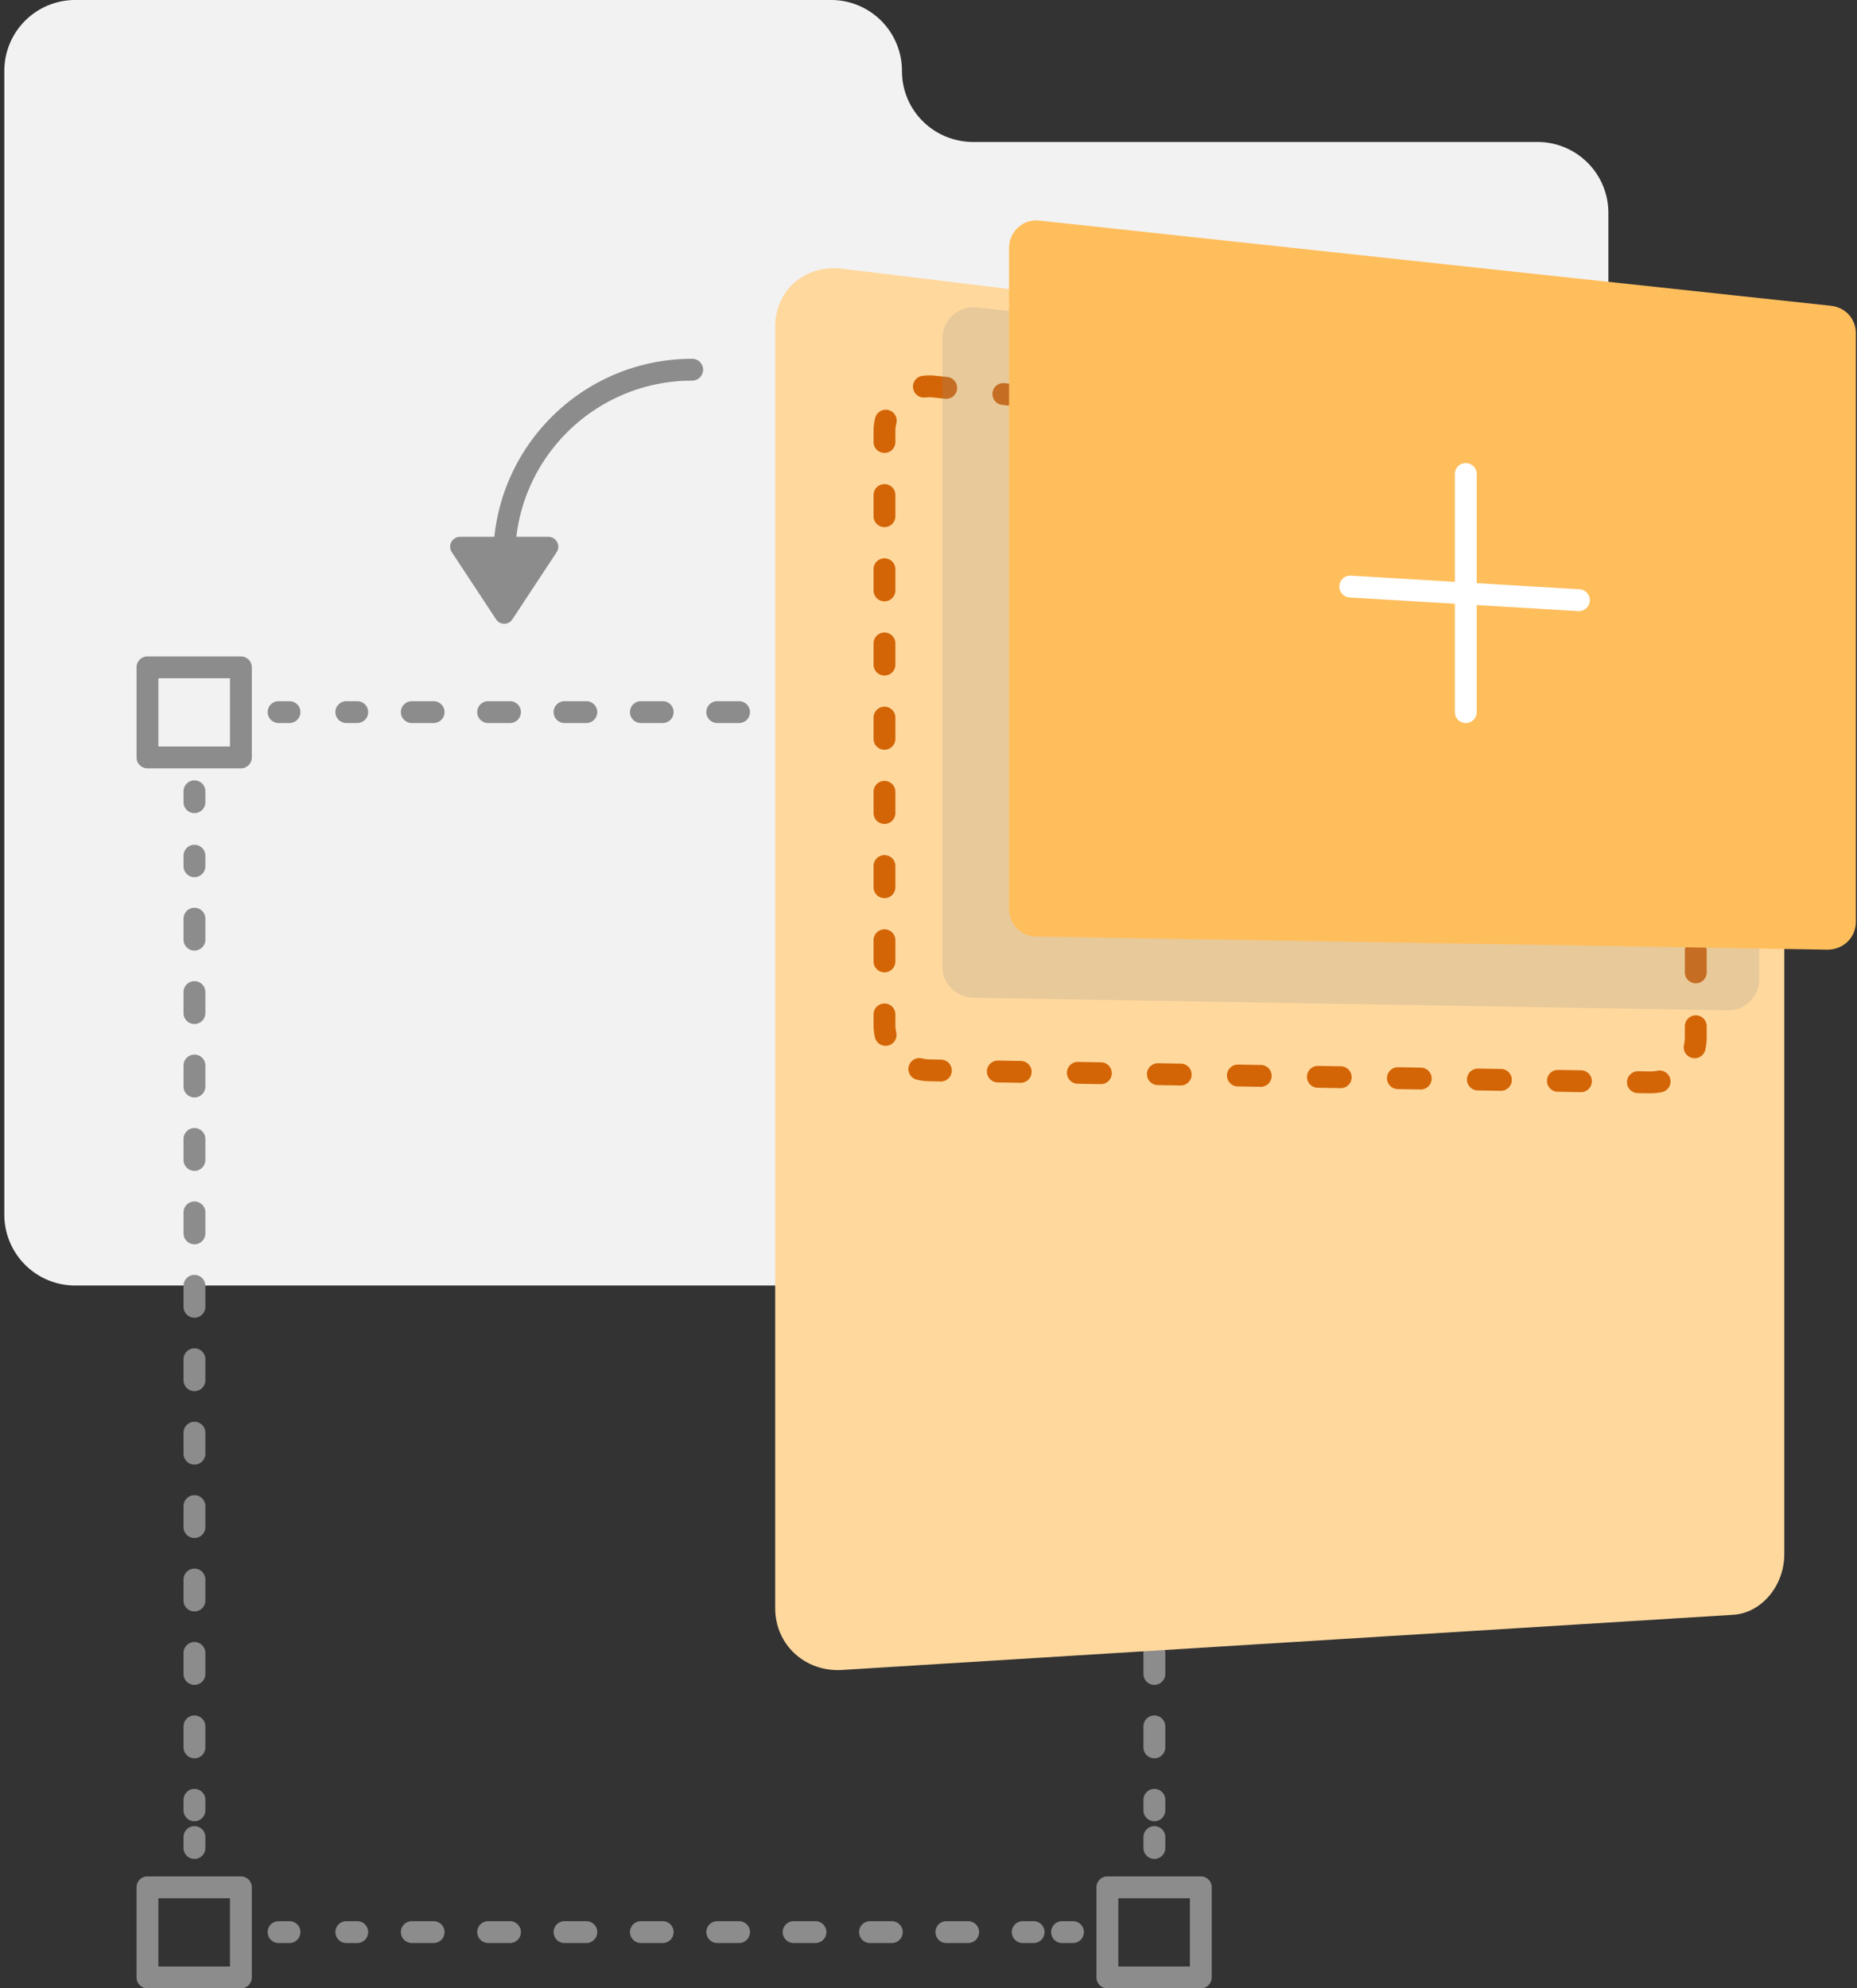 <svg xmlns="http://www.w3.org/2000/svg" width="340" height="364" fill="none" viewBox="0 0 340 364"><rect x="0" y="0" width="340" height="364" fill="#333333" stroke="none"/><path fill="#F2F2F2" d="M165.141 12.997A12.974 12.974 0 0 0 152.137 0H13.796A12.974 12.974 0 0 0 .792 12.997V222.34a12.974 12.974 0 0 0 13.004 12.996h267.679a12.974 12.974 0 0 0 13.004-12.996V38.99a12.975 12.975 0 0 0-13.004-12.997h-103.23c-7.303 0-13.104-5.798-13.104-12.996"/><path fill="#8C8C8C" fill-rule="evenodd" d="M25 122.167a2 2 0 0 1 2-2h17.105a2 2 0 0 1 2 2v16.496a2 2 0 0 1-2 2H27a2 2 0 0 1-2-2zm4 2v12.496h13.105v-12.496zm171.752-2a2 2 0 0 1 2-2h17.105a2 2 0 0 1 2 2v16.496a2 2 0 0 1-2 2h-17.105a2 2 0 0 1-2-2zm4 2v12.496h13.105v-12.496zM25 345.505a2 2 0 0 1 2-2h17.105a2 2 0 0 1 2 2V362a2 2 0 0 1-2 2H27a2 2 0 0 1-2-2zm4 2V360h13.105v-12.495zm171.752-2a2 2 0 0 1 2-2h17.105a2 2 0 0 1 2 2V362a2 2 0 0 1-2 2h-17.105a2 2 0 0 1-2-2zm4 2V360h13.105v-12.495zM49.007 130.363a2 2 0 0 1 2-2h2a2 2 0 0 1 0 4h-2a2 2 0 0 1-2-2m12.404 0a2 2 0 0 1 2-2h1.998a2 2 0 0 1 0 4H63.41a2 2 0 0 1-2-2m11.985 0a2 2 0 0 1 2-2h3.995a2 2 0 0 1 0 4h-3.995a2 2 0 0 1-2-2m13.982 0a2 2 0 0 1 2-2h3.994a2 2 0 0 1 0 4h-3.994a2 2 0 0 1-2-2m13.981 0a2 2 0 0 1 2-2h3.995a2 2 0 0 1 0 4h-3.995a2 2 0 0 1-2-2m13.982 0a2 2 0 0 1 2-2h3.995a2 2 0 0 1 0 4h-3.995a2 2 0 0 1-2-2m13.982 0a2 2 0 0 1 2-2h3.995a2 2 0 0 1 0 4h-3.995a2 2 0 0 1-2-2m13.982 0a2 2 0 0 1 2-2h3.995a2 2 0 0 1 0 4h-3.995a2 2 0 0 1-2-2m13.982 0a2 2 0 0 1 2-2h3.995a2 2 0 0 1 0 4h-3.995a2 2 0 0 1-2-2m13.982 0a2 2 0 0 1 2-2h3.995a2 2 0 0 1 0 4h-3.995a2 2 0 0 1-2-2m13.982 0a2 2 0 0 1 2-2h1.997a2 2 0 0 1 0 4h-1.997a2 2 0 0 1-2-2m7.2 0a2 2 0 0 1 2-2h2a2 2 0 0 1 0 4h-2a2 2 0 0 1-2-2M49.007 353.704a2 2 0 0 1 2-2h2a2 2 0 0 1 0 4h-2a2 2 0 0 1-2-2m12.403 0a2 2 0 0 1 2-2h1.998a2 2 0 0 1 0 4h-1.997a2 2 0 0 1-2-2m11.985 0a2 2 0 0 1 2-2h3.995a2 2 0 0 1 0 4h-3.995a2 2 0 0 1-2-2m13.982 0a2 2 0 0 1 2-2h3.995a2 2 0 0 1 0 4h-3.995a2 2 0 0 1-2-2m13.982 0a2 2 0 0 1 2-2h3.995a2 2 0 0 1 0 4h-3.995a2 2 0 0 1-2-2m13.982 0a2 2 0 0 1 2-2h3.995a2 2 0 0 1 0 4h-3.995a2 2 0 0 1-2-2m13.982 0a2 2 0 0 1 2-2h3.995a2 2 0 0 1 0 4h-3.995a2 2 0 0 1-2-2m13.982 0a2 2 0 0 1 2-2h3.995a2 2 0 0 1 0 4h-3.995a2 2 0 0 1-2-2m13.982 0a2 2 0 0 1 2-2h3.995a2 2 0 0 1 0 4h-3.995a2 2 0 0 1-2-2m13.982 0a2 2 0 0 1 2-2h3.995a2 2 0 0 1 0 4h-3.995a2 2 0 0 1-2-2m13.982 0a2 2 0 0 1 2-2h1.997a2 2 0 0 1 0 4h-1.997a2 2 0 0 1-2-2m7.198 0a2 2 0 0 1 2-2h2a2 2 0 0 1 0 4h-2a2 2 0 0 1-2-2M35.602 142.859a2 2 0 0 1 2 2v2a2 2 0 1 1-4 0v-2a2 2 0 0 1 2-2m0 11.797a2 2 0 0 1 2 2v1.921a2 2 0 0 1-4 0v-1.921a2 2 0 0 1 2-2m0 11.522a2 2 0 0 1 2 2v3.841a2 2 0 1 1-4 0v-3.841a2 2 0 0 1 2-2m0 13.443a2 2 0 0 1 2 2v3.841a2 2 0 0 1-4 0v-3.841a2 2 0 0 1 2-2m0 13.442a2 2 0 0 1 2 2v3.841a2 2 0 1 1-4 0v-3.841a2 2 0 0 1 2-2m0 13.443a2 2 0 0 1 2 2v3.841a2 2 0 0 1-4 0v-3.841a2 2 0 0 1 2-2m0 13.442a2 2 0 0 1 2 2v3.841a2 2 0 1 1-4 0v-3.841a2 2 0 0 1 2-2m0 13.443a2 2 0 0 1 2 2v3.841a2 2 0 0 1-4 0v-3.841a2 2 0 0 1 2-2m0 13.442a2 2 0 0 1 2 2v3.841a2 2 0 1 1-4 0v-3.841a2 2 0 0 1 2-2m0 13.443a2 2 0 0 1 2 2v3.841a2 2 0 0 1-4 0v-3.841a2 2 0 0 1 2-2m0 13.442a2 2 0 0 1 2 2v3.841a2 2 0 1 1-4 0v-3.841a2 2 0 0 1 2-2m0 13.443a2 2 0 0 1 2 2v3.841a2 2 0 0 1-4 0v-3.841a2 2 0 0 1 2-2m0 13.442a2 2 0 0 1 2 2v3.841a2 2 0 1 1-4 0v-3.841a2 2 0 0 1 2-2m0 13.443a2 2 0 0 1 2 2v3.841a2 2 0 0 1-4 0v-3.841a2 2 0 0 1 2-2m0 13.442a2 2 0 0 1 2 2v1.921a2 2 0 0 1-4 0v-1.921a2 2 0 0 1 2-2m0 6.819a2 2 0 0 1 2 2v2a2 2 0 1 1-4 0v-2a2 2 0 0 1 2-2m175.752-191.448a2 2 0 0 1 2 2v2a2 2 0 1 1-4 0v-2a2 2 0 0 1 2-2m0 11.797a2 2 0 0 1 2 2v1.921a2 2 0 0 1-4 0v-1.921a2 2 0 0 1 2-2m0 11.522a2 2 0 0 1 2 2v3.841a2 2 0 1 1-4 0v-3.841a2 2 0 0 1 2-2m0 13.443a2 2 0 0 1 2 2v3.841a2 2 0 0 1-4 0v-3.841a2 2 0 0 1 2-2m0 13.442a2 2 0 0 1 2 2v3.841a2 2 0 1 1-4 0v-3.841a2 2 0 0 1 2-2m0 13.443a2 2 0 0 1 2 2v3.841a2 2 0 0 1-4 0v-3.841a2 2 0 0 1 2-2m0 13.442a2 2 0 0 1 2 2v3.841a2 2 0 1 1-4 0v-3.841a2 2 0 0 1 2-2m0 13.443a2 2 0 0 1 2 2v3.841a2 2 0 0 1-4 0v-3.841a2 2 0 0 1 2-2m0 13.442a2 2 0 0 1 2 2v3.841a2 2 0 1 1-4 0v-3.841a2 2 0 0 1 2-2m0 13.443a2 2 0 0 1 2 2v3.841a2 2 0 0 1-4 0v-3.841a2 2 0 0 1 2-2m0 13.442a2 2 0 0 1 2 2v3.841a2 2 0 1 1-4 0v-3.841a2 2 0 0 1 2-2m0 13.443a2 2 0 0 1 2 2v3.841a2 2 0 0 1-4 0v-3.841a2 2 0 0 1 2-2m0 13.442a2 2 0 0 1 2 2v3.841a2 2 0 1 1-4 0v-3.841a2 2 0 0 1 2-2m0 13.443a2 2 0 0 1 2 2v3.841a2 2 0 0 1-4 0v-3.841a2 2 0 0 1 2-2m0 13.442a2 2 0 0 1 2 2v1.921a2 2 0 0 1-4 0v-1.921a2 2 0 0 1 2-2m0 6.819a2 2 0 0 1 2 2v2a2 2 0 1 1-4 0v-2a2 2 0 0 1 2-2M126.729 69.682c-17.902 0-32.41 14.501-32.41 32.39a2 2 0 1 1-4 0c0-20.1 16.301-36.39 36.41-36.39a2 2 0 1 1 0 4" clip-rule="evenodd"/><path fill="#8C8C8C" d="m93.82 113.37 8.102-12.296c.8-1.2-.1-2.8-1.501-2.8H84.217c-1.4 0-2.301 1.6-1.5 2.8l8.102 12.296c.7 1.1 2.3 1.1 3 0"/><path fill="#FFD89D" d="m317.285 295.619-163.148 10.098c-6.702.399-12.204-4.599-12.204-11.297V59.783c0-6.698 5.502-11.397 12.204-10.597l163.148 19.795c5.202.6 9.403 5.798 9.403 11.597v203.944c0 5.799-4.201 10.797-9.403 11.097"/><path fill="#D36507" fill-rule="evenodd" d="M170.899 72.766a6 6 0 0 0-1.496 0 2 2 0 1 1-.489-3.97 10 10 0 0 1 2.456-.002l2.08.224a2 2 0 1 1-.428 3.977l-2.094-.226zm10.82-.847a2 2 0 0 1 2.203-1.775l4.188.451a2 2 0 1 1-.428 3.977l-4.188-.45a2 2 0 0 1-1.775-2.203m14.66 1.577a2 2 0 0 1 2.203-1.774l4.188.45a2 2 0 0 1-.428 3.977l-4.188-.45a2 2 0 0 1-1.775-2.203m14.66 1.578a2 2 0 0 1 2.203-1.775l4.188.45a2 2 0 0 1-.428 3.978l-4.188-.451a2 2 0 0 1-1.775-2.203m14.66 1.577a2 2 0 0 1 2.202-1.775l4.189.451a2 2 0 0 1-.428 3.977l-4.188-.45a2 2 0 0 1-1.775-2.203m-63.043-1.584a2 2 0 0 1 1.463 2.42c-.117.476-.18.976-.18 1.492v1.94a2 2 0 1 1-4 0v-1.94c0-.842.103-1.662.296-2.448a2 2 0 0 1 2.421-1.464m77.703 3.161a2 2 0 0 1 2.202-1.774l4.189.45a2 2 0 1 1-.428 3.977l-4.189-.45a2 2 0 0 1-1.774-2.203m14.66 1.578a2 2 0 0 1 2.202-1.775l4.189.45a2 2 0 1 1-.428 3.978l-4.189-.45a2 2 0 0 1-1.774-2.203m14.66 1.577a2 2 0 0 1 2.202-1.775l4.189.451a2 2 0 0 1-.428 3.977l-4.189-.45a2 2 0 0 1-1.774-2.203m14.66 1.577a2 2 0 0 1 2.202-1.774l4.189.45a2 2 0 0 1-.428 3.977l-4.189-.45a2 2 0 0 1-1.774-2.203m14.659 1.578a2 2 0 0 1 2.203-1.775l2.094.225.023.003q1.076.129 2.074.462a2 2 0 1 1-1.258 3.796 6.6 6.6 0 0 0-1.289-.286l-2.072-.223a2 2 0 0 1-1.775-2.202m-137.059 4.084a2 2 0 0 1 2 2v3.88a2 2 0 1 1-4 0v-3.88a2 2 0 0 1 2-2m147.942.884a2 2 0 0 1 2.376 1.535q.225 1.037.226 2.134v1.973a2 2 0 1 1-4 0v-1.973q-.001-.668-.136-1.293a2 2 0 0 1 1.534-2.376m-147.942 12.7a2 2 0 0 1 2 2v3.881a2 2 0 0 1-4 0v-3.881a2 2 0 0 1 2-2m148.544.806a2 2 0 0 1 2 2v3.946a2 2 0 1 1-4 0v-3.946a2 2 0 0 1 2-2m-148.544 12.777a2 2 0 0 1 2 2v3.882a2 2 0 0 1-4 0v-3.882a2 2 0 0 1 2-2m148.544 1.034a2 2 0 0 1 2 2v3.946a2 2 0 0 1-4 0v-3.946a2 2 0 0 1 2-2m-148.544 12.55a2 2 0 0 1 2 2v3.881a2 2 0 1 1-4 0v-3.881a2 2 0 0 1 2-2m148.544 1.26a2 2 0 0 1 2 2v3.946a2 2 0 1 1-4 0v-3.946a2 2 0 0 1 2-2m-148.544 12.324a2 2 0 0 1 2 2v3.881a2 2 0 1 1-4 0v-3.881a2 2 0 0 1 2-2m148.544 1.487a2 2 0 0 1 2 2v3.946a2 2 0 0 1-4 0v-3.946a2 2 0 0 1 2-2M161.939 156.54a2 2 0 0 1 2 2v3.881a2 2 0 1 1-4 0v-3.881a2 2 0 0 1 2-2m148.544 1.713a2 2 0 0 1 2 2v3.946a2 2 0 1 1-4 0v-3.946a2 2 0 0 1 2-2m-148.544 11.871a2 2 0 0 1 2 2v3.881a2 2 0 0 1-4 0v-3.881a2 2 0 0 1 2-2m148.544 1.94a2 2 0 0 1 2 2v3.946a2 2 0 0 1-4 0v-3.946a2 2 0 0 1 2-2m-148.544 11.643a2 2 0 0 1 2 2v1.941q.002.712.157 1.378a2 2 0 0 1-3.897.901c-.17-.735-.26-1.498-.26-2.279v-1.941a2 2 0 0 1 2-2m148.544 2.167a2 2 0 0 1 2 2v1.973c0 .797-.088 1.574-.258 2.322a2 2 0 0 1-3.901-.886q.158-.686.159-1.436v-1.973a2 2 0 0 1 2-2m-144.107 9.347a2 2 0 0 1 2.423-1.46q.668.167 1.382.185h.005l2.082.035a2 2 0 1 1-.067 3.999l-2.092-.035h-.012a10.3 10.3 0 0 1-2.261-.301 2 2 0 0 1-1.46-2.423m14.322.901a2 2 0 0 1 2.033-1.967l4.186.07a2 2 0 0 1-.067 4l-4.185-.07a2 2 0 0 1-1.967-2.033m14.649.244a2 2 0 0 1 2.033-1.966l4.185.07a2 2 0 1 1-.066 3.999l-4.186-.07a2 2 0 0 1-1.966-2.033m14.649.245a2 2 0 0 1 2.033-1.967l4.185.07a2 2 0 0 1-.066 4l-4.186-.07a2 2 0 0 1-1.966-2.033m14.649.244a2 2 0 0 1 2.033-1.966l4.185.069a2 2 0 0 1-.067 4l-4.185-.07a2 2 0 0 1-1.966-2.033m14.648.244a2 2 0 0 1 2.033-1.966l4.186.07a1.999 1.999 0 1 1-.067 3.999l-4.185-.07a2 2 0 0 1-1.967-2.033m14.649.245a2 2 0 0 1 2.033-1.967l4.186.07a2 2 0 0 1-.067 4l-4.185-.07a2 2 0 0 1-1.967-2.033m14.649.244a2 2 0 0 1 2.033-1.966l4.185.07a2 2 0 1 1-.066 3.999l-4.186-.07a2 2 0 0 1-1.966-2.033m14.649.245a2 2 0 0 1 2.033-1.967l4.185.07a2 2 0 1 1-.067 3.999l-4.185-.069a2 2 0 0 1-1.966-2.033m22.584-.253a2 2 0 0 1-1.563 2.358c-.749.152-1.525.223-2.319.207h-.004l-2.083-.035a1.999 1.999 0 1 1 .067-3.999l2.092.034m.009.001q.75.013 1.443-.128a2 2 0 0 1 2.358 1.562" clip-rule="evenodd"/><path fill="#8C8C8C" d="m316.286 184.952-138.141-2.299c-3.101-.1-5.602-2.599-5.602-5.698V61.985c0-3.398 3.001-6.097 6.302-5.698l138.141 14.796c2.901.3 5.101 2.8 5.101 5.699v102.472c0 3.199-2.601 5.798-5.801 5.698" opacity=".2"/><path fill="#FFBE5C" d="m334.59 173.853-144.842-2.399c-2.801 0-5.002-2.3-5.002-5.099V45.388c0-3 2.601-5.398 5.602-4.999l144.943 15.596c2.6.3 4.501 2.4 4.501 4.999v107.77c0 2.9-2.301 5.099-5.202 5.099"/><path fill="#FFF" fill-rule="evenodd" d="M268.371 84.778a2 2 0 0 1 2 2v19.977l18.825 1.123a2 2 0 0 1-.238 3.993l-18.587-1.109v19.604a2 2 0 0 1-4 0v-19.843l-19.325-1.152a2.001 2.001 0 0 1 .238-3.993l19.087 1.138V86.778a2 2 0 0 1 2-2" clip-rule="evenodd"/></svg>